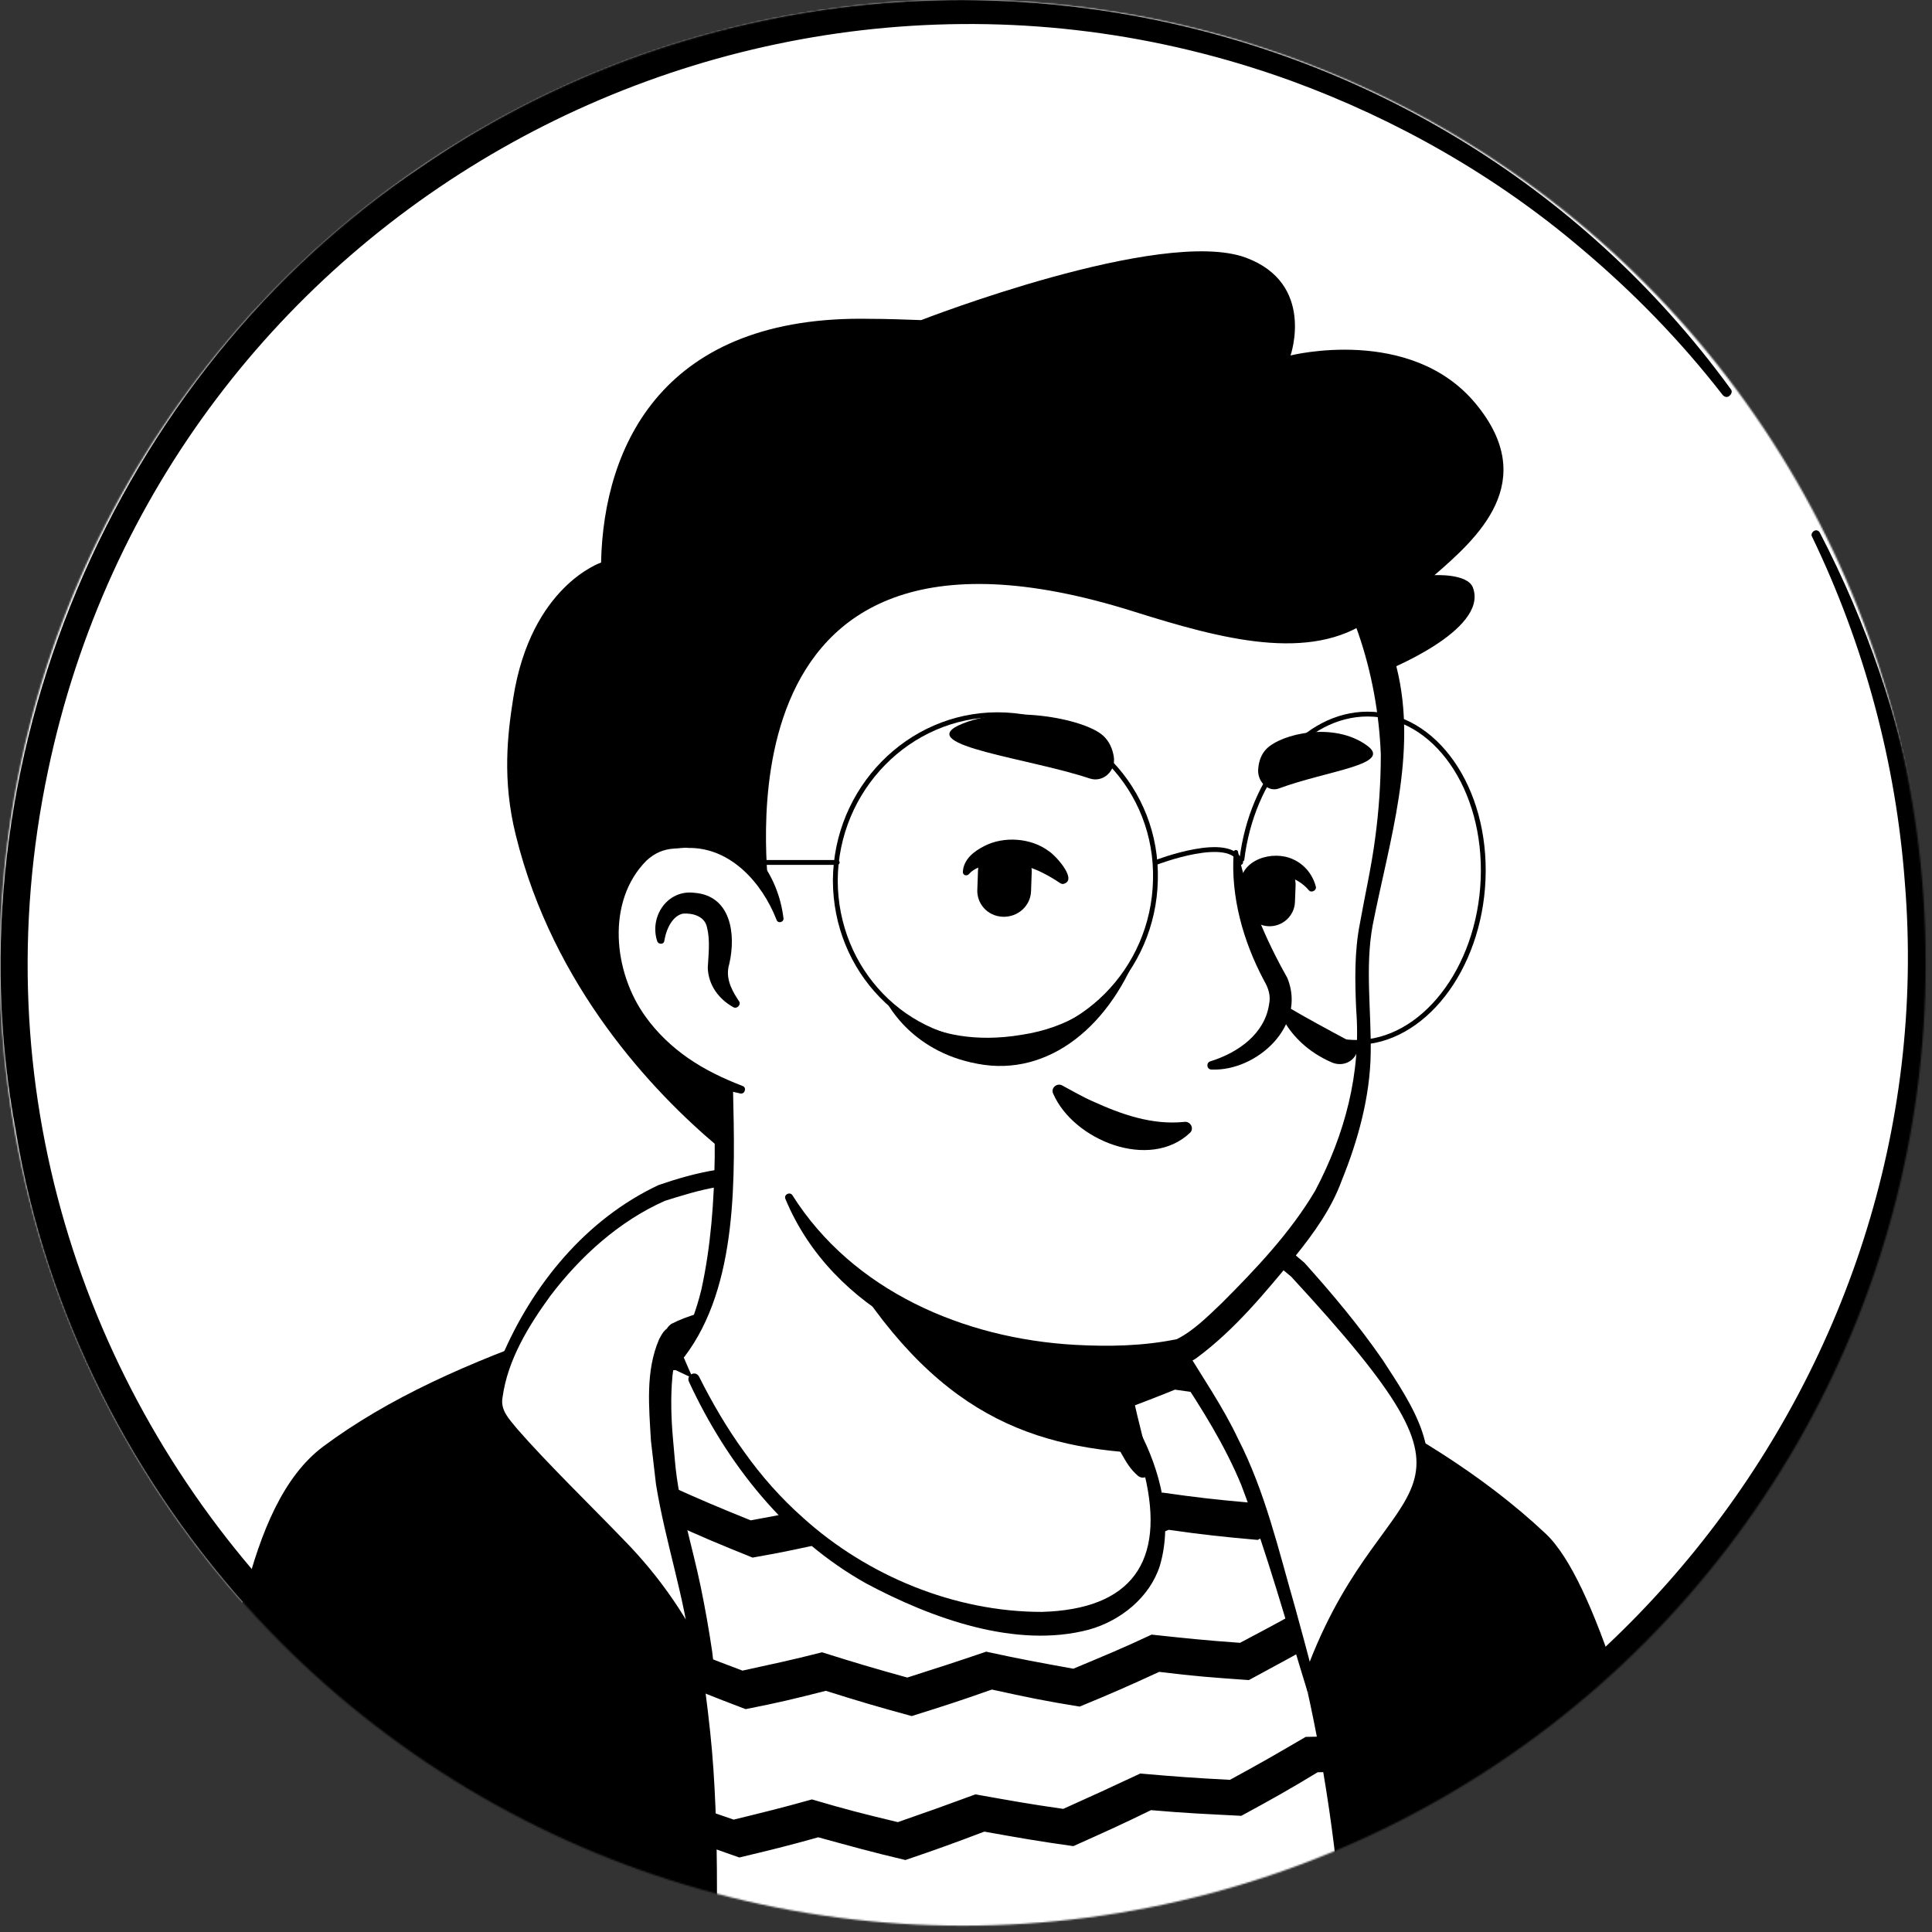 <svg width="1200" height="1200" viewBox="0 0 1200 1200" fill="none" xmlns="http://www.w3.org/2000/svg">
<rect x="0" y="0" width="1200" height="1200" fill="#333333" stroke="none"/>
<mask id="mask0_409_3640" style="mask-type:alpha" maskUnits="userSpaceOnUse" x="0" y="0" width="1197" height="1197">
<circle cx="598.033" cy="598.033" r="598.033" fill="#D9D9D9"/>
</mask>
<g mask="url(#mask0_409_3640)">
<rect width="1200" height="1200" fill="white"/>
<path d="M1130.2 330.588C1368.24 789.02 949.804 1306.27 450.981 1180C227.059 1124.31 47.059 930.196 9.804 702.353C-32.549 475.686 69.804 232.157 261.177 103.922C523.53 -76.47 887.059 -16.47 1074.9 241.569C1076.08 242.745 1075.69 244.706 1074.12 245.883C1072.94 247.059 1070.98 246.667 1069.8 245.098C1043.92 211.765 1014.51 181.569 982.353 154.51C929.412 109.412 867.451 74.118 801.961 50.196C468.628 -70.588 102.745 130.196 29.804 478.824C-52.549 869.412 279.608 1229.02 675.686 1175.29C981.177 1136.86 1208.24 854.902 1183.14 548.235C1177.65 474.118 1158.04 400.785 1125.49 333.334C1124.71 332.157 1125.49 330.588 1126.67 329.804C1127.84 329.02 1129.41 329.412 1130.2 330.588Z" fill="black"/>
<path d="M925.883 1091.76C923.138 1093.73 920.001 1095.69 917.256 1097.65C914.118 1099.61 911.373 1101.57 908.236 1103.14C905.491 1104.71 903.138 1106.27 900.393 1107.84C900.001 1108.24 899.609 1108.24 899.216 1108.63C890.197 1114.12 880.785 1119.22 871.373 1123.92C868.628 1125.49 865.491 1127.06 862.746 1128.24C862.746 1128.24 862.354 1128.63 861.962 1128.63C858.824 1130.2 855.687 1131.76 852.55 1133.33C846.275 1136.47 839.609 1139.22 833.334 1141.96C830.197 1143.53 826.667 1144.71 823.53 1145.88C820.393 1147.06 816.864 1148.63 813.726 1149.8C810.589 1150.98 807.06 1152.55 803.922 1153.73C803.922 1153.73 803.922 1153.73 803.53 1153.73C800.393 1154.9 796.864 1156.08 793.726 1157.25C786.667 1159.61 779.216 1161.96 772.158 1164.31C769.805 1165.1 767.06 1165.88 764.707 1166.67C757.256 1169.02 749.805 1170.98 742.354 1172.55C739.609 1173.33 736.864 1173.73 733.726 1174.51C726.667 1176.08 719.216 1177.65 712.158 1179.22C710.589 1179.61 709.413 1179.61 707.844 1180C705.491 1180.39 702.746 1180.78 700.393 1181.18C696.864 1181.57 693.726 1182.35 690.197 1182.74C688.628 1183.14 687.06 1183.14 685.491 1183.53C683.53 1183.92 681.177 1184.31 678.824 1184.31C672.55 1185.1 665.883 1185.88 659.609 1186.67C657.648 1187.06 655.295 1187.06 653.334 1187.45H652.942C650.197 1187.84 647.452 1187.84 644.707 1188.24C641.962 1188.63 639.217 1188.63 636.471 1188.63C634.903 1188.63 632.942 1189.02 631.373 1189.02C628.236 1189.02 625.491 1189.41 622.746 1189.41C618.824 1189.41 615.295 1189.8 611.373 1189.8C607.452 1189.8 603.922 1189.8 600.001 1189.8C597.256 1189.8 594.511 1189.8 591.766 1189.8C426.275 1187.45 277.648 1117.25 171.373 1005.88C171.373 1005.88 171.373 1005.49 170.981 1005.49C159.216 994.902 169.413 938.431 216.864 902.745C276.471 857.647 419.217 829.412 419.217 829.412C419.217 829.412 474.511 820.392 679.609 863.137C799.609 888.235 890.981 924.706 941.962 1023.53C952.55 1043.92 963.138 1075.29 925.883 1091.76Z" fill="white"/>
<path d="M680.785 858.823C756.079 874.118 836.471 890.588 898.432 940.392C919.216 957.255 932.942 981.961 944.315 1005.88C949.805 1017.65 955.295 1029.8 959.609 1042.75C961.962 1051.37 965.491 1061.18 963.53 1071.37C963.138 1074.12 960.785 1077.65 958.824 1079.61C949.805 1088.63 940.001 1094.12 930.197 1101.18C872.55 1141.18 806.275 1169.41 737.648 1184.31C584.707 1217.65 419.216 1191.76 284.707 1111.37C240.001 1084.31 198.824 1051.37 163.53 1012.55C159.609 1007.84 159.609 1000 159.609 994.902C160.001 983.137 163.138 971.765 167.06 961.176C176.471 936.863 188.628 912.549 209.413 895.686C224.315 885.49 240.393 876.863 256.864 869.804C308.628 847.843 363.138 832.549 419.216 826.274C423.922 825.882 424.707 832.549 420.001 833.333C366.275 844.314 312.942 860.784 263.138 883.137C245.099 892.157 225.883 900 211.373 914.118C197.648 929.02 187.844 947.451 180.001 966.274C174.903 977.647 171.373 995.686 172.942 1004.71C197.648 1034.12 226.667 1060 258.04 1082.35C429.805 1202.35 690.589 1210.2 873.334 1110.2C889.805 1101.18 905.883 1090.98 921.177 1080.39C928.628 1075.29 936.471 1070.98 942.354 1065.1C942.746 1064.71 942.354 1065.1 942.354 1065.49C942.354 1065.88 941.962 1066.27 941.962 1066.27C942.354 1061.57 940.785 1055.29 938.824 1049.02C931.765 1026.27 920.393 1002.35 908.236 981.569C889.02 950.588 856.471 930.98 823.53 915.294C800.785 904.706 776.864 896.471 752.55 888.627C728.236 880.784 703.53 874.118 678.824 868.235C672.55 866.667 674.511 857.647 680.785 858.823Z" fill="black"/>
<path d="M349.41 825.881C349.41 825.881 406.665 803.136 417.254 802.352L418.038 811.372C418.038 811.372 372.548 830.979 369.803 834.117C367.45 836.862 349.41 825.881 349.41 825.881Z" fill="#7E5D6D"/>
<path d="M1056.08 1334.9H64.312C64.312 1334.9 90.194 1150.98 150.194 1021.57C195.292 923.529 283.135 860.784 362.351 832.549C384.704 824.706 401.959 816.078 418.037 811.764C418.037 812.549 490.194 800 548.625 806.666C639.998 816.862 733.331 847.843 734.508 847.451C785.096 860.784 847.057 898.431 936.861 973.725C1038.04 1058.43 1056.08 1334.9 1056.08 1334.9Z" fill="white"/>
<mask id="mask1_409_3640" style="mask-type:alpha" maskUnits="userSpaceOnUse" x="64" y="804" width="993" height="531">
<path d="M1056.08 1334.9H64.311C64.311 1334.9 90.194 1150.98 150.194 1021.57C195.292 923.529 283.135 860.784 362.351 832.549C384.704 824.706 401.959 816.078 418.037 811.764C418.037 812.549 490.194 800 548.625 806.666C639.998 816.862 733.331 847.843 734.508 847.451C785.096 860.784 847.057 898.431 936.86 973.725C1038.04 1058.43 1056.08 1334.9 1056.08 1334.9Z" fill="white"/>
</mask>
<g mask="url(#mask1_409_3640)">
<path d="M268.234 802.744C289.803 803.528 300.783 803.921 322.352 803.528C341.567 814.901 350.979 820.391 370.587 830.979C390.587 829.803 400.783 829.019 420.783 826.666C440.783 836.078 450.587 840.783 470.587 849.803C490.979 846.666 501.175 844.705 521.175 840.783C541.567 848.627 552.155 852.156 572.548 858.823C592.94 853.725 603.136 850.587 623.528 844.705C644.704 850.195 655.293 852.94 676.469 857.646C696.861 850.195 707.057 846.666 727.45 838.43C749.018 841.96 759.999 843.529 781.567 846.274C801.567 836.862 811.763 832.156 831.763 821.96C853.724 823.136 864.705 823.529 886.665 823.921C906.273 812.156 916.077 806.274 935.685 794.117C960.391 792.156 972.548 790.979 997.253 788.234C995.293 797.646 994.508 802.352 992.94 811.764C972.548 814.117 961.959 815.293 941.567 816.862C921.567 829.411 911.763 835.685 891.371 847.45C869.018 847.45 858.038 847.058 835.685 845.881C815.293 856.077 805.097 861.176 784.705 870.587C762.744 867.842 751.763 866.274 729.803 863.136C709.41 871.372 698.822 875.293 678.43 882.352C656.861 877.646 646.273 874.901 625.097 869.411C604.704 875.293 594.116 878.43 573.724 883.529C552.94 876.47 542.352 872.94 521.567 865.097C501.175 869.019 490.979 870.979 470.195 874.117C449.803 865.097 439.999 860.783 419.606 850.979C399.214 852.94 389.018 853.725 369.018 854.901C349.41 844.313 339.606 838.823 320.391 827.058C302.352 827.058 293.332 827.058 275.293 826.274C272.548 817.254 270.979 812.548 268.234 802.744Z" fill="black"/>
<path d="M262.745 902.353C284.314 902.745 294.902 902.745 316.863 901.961C336.471 912.941 346.275 918.039 365.882 928.235C385.882 926.667 395.686 925.49 415.686 922.745C435.686 931.765 445.882 936.079 466.275 944.314C486.275 940.784 496.078 938.431 516.471 934.118C537.255 941.177 547.843 944.706 568.627 950.981C588.627 945.098 598.824 942.353 618.824 935.686C640 940.784 650.98 943.137 672.157 947.451C692.157 939.608 701.961 935.686 721.961 927.059C743.922 930.196 754.51 931.373 776.471 933.333C796.078 923.53 805.882 918.432 825.49 907.843C847.451 908.628 858.824 908.628 880.784 908.235C900 896.471 909.412 890.196 928.627 877.647C953.333 875.294 965.882 874.118 990.588 870.588C989.02 880 988.627 884.706 987.059 893.726C966.274 896.471 956.078 897.647 935.686 899.608C916.078 912.549 906.667 918.824 887.059 930.98C864.706 931.373 853.333 931.373 830.98 930.588C810.98 941.177 801.176 946.275 781.176 956.471C759.216 954.51 747.843 953.333 725.882 950.196C705.882 958.824 695.686 962.745 675.294 970.588C653.725 966.275 642.745 963.922 621.176 958.824C600.784 965.49 590.98 968.235 570.588 974.118C549.412 967.843 538.824 964.314 518.039 957.255C497.647 961.569 487.843 963.922 467.451 967.451C447.059 959.216 436.471 954.902 416.078 945.49C396.078 947.843 385.882 949.02 365.882 950.981C345.882 940.784 336.078 935.294 316.471 924.314C298.431 924.706 289.412 925.098 271.765 924.706C267.843 916.079 266.275 911.373 262.745 902.353Z" fill="black"/>
<path d="M257.253 1000.39C278.43 999.999 289.41 999.607 310.979 998.823C330.587 1009.41 340.783 1014.51 360.783 1023.92C380.391 1021.57 390.195 1020.39 409.802 1017.25C430.195 1025.88 440.391 1029.8 461.175 1037.65C480.783 1033.33 490.587 1031.37 510.587 1026.27C531.763 1032.94 542.351 1036.08 563.528 1041.96C583.136 1035.69 592.94 1032.55 612.548 1025.88C634.116 1030.59 645.097 1032.55 666.665 1036.47C686.273 1028.23 696.077 1024.31 715.293 1015.29C737.253 1017.65 748.234 1018.82 770.195 1020.39C789.41 1010.2 799.214 1005.1 818.038 994.117C840.391 994.117 851.371 994.117 873.724 993.332C892.548 981.176 901.959 974.901 920.391 962.352C945.097 959.607 957.646 958.038 982.351 954.117C981.175 963.136 980.783 967.842 979.998 977.254C959.214 980.391 949.018 981.96 928.234 984.313C909.41 997.254 899.606 1003.92 880.783 1016.08C858.038 1016.86 846.665 1017.25 824.312 1016.86C804.704 1027.84 795.293 1032.94 775.685 1043.53C753.332 1041.96 742.351 1041.18 719.999 1038.43C700.391 1047.45 690.587 1051.76 670.587 1060C648.626 1056.47 637.646 1054.12 616.077 1049.41C596.077 1056.47 586.273 1059.61 566.273 1065.88C544.704 1060 534.116 1056.86 512.94 1050.2C492.94 1055.29 483.136 1057.65 463.136 1061.57C442.351 1053.72 431.763 1049.41 411.371 1040.78C391.371 1043.92 381.567 1045.1 361.567 1047.45C341.175 1037.65 331.371 1032.55 311.371 1021.96C293.724 1022.74 284.704 1023.14 267.057 1023.53C262.744 1014.51 261.175 1009.8 257.253 1000.39Z" fill="black"/>
<path d="M251.371 1098.04C272.548 1097.25 283.136 1096.47 304.312 1094.9C324.312 1105.1 334.508 1109.8 354.901 1118.82C374.116 1116.08 383.92 1114.51 403.528 1110.98C424.312 1119.21 434.9 1123.14 455.685 1130.2C474.901 1125.49 484.704 1123.14 504.312 1117.65C525.489 1123.92 536.469 1126.67 557.646 1131.76C576.861 1125.1 586.665 1121.57 605.881 1114.51C627.842 1118.43 638.43 1120.39 660.391 1123.53C679.606 1114.9 689.018 1110.59 708.234 1101.57C730.587 1103.53 741.567 1104.31 763.92 1105.49C782.744 1095.29 792.155 1089.8 810.979 1078.82C833.332 1078.43 844.704 1078.04 867.057 1076.86C885.489 1064.71 894.508 1058.43 912.548 1045.49C937.646 1042.35 950.195 1040.39 974.901 1036.08C974.116 1045.1 974.116 1049.8 973.332 1058.82C952.548 1062.35 942.351 1063.92 921.567 1066.67C903.136 1080 893.724 1086.27 875.293 1098.82C852.548 1100 841.175 1100.39 818.43 1100.78C799.606 1112.16 789.802 1117.65 770.979 1127.84C748.626 1126.67 737.253 1126.27 714.901 1124.31C695.685 1133.72 685.881 1138.04 666.665 1146.67C644.312 1143.53 633.332 1141.57 611.371 1137.65C591.763 1145.1 581.959 1148.63 562.351 1155.29C540.783 1150.2 529.802 1147.06 508.234 1141.18C488.626 1146.67 478.822 1149.02 459.214 1153.72C438.038 1146.27 427.45 1142.74 406.273 1134.51C386.665 1138.04 376.861 1139.61 357.253 1142.35C336.469 1132.94 326.273 1128.23 306.273 1118.04C288.626 1119.61 279.999 1120 262.351 1120.78C258.038 1111.76 255.685 1107.06 251.371 1098.04Z" fill="black"/>
<path d="M245.879 1194.51C266.664 1192.94 277.252 1192.16 298.428 1189.8C318.821 1199.21 329.017 1203.92 349.801 1212.55C369.017 1209.41 378.428 1207.45 397.644 1203.53C418.821 1210.98 429.409 1214.9 450.585 1221.57C469.801 1216.47 479.213 1213.72 498.036 1207.84C519.605 1213.33 530.585 1216.08 552.154 1220.78C570.977 1213.72 580.389 1210.19 599.605 1202.35C621.566 1205.88 632.546 1207.45 654.899 1210.19C673.723 1201.18 682.742 1196.86 701.566 1187.45C723.919 1189.02 735.291 1189.41 757.644 1190.19C776.075 1179.61 785.095 1174.12 803.526 1162.74C826.272 1161.96 837.252 1161.57 859.997 1160C877.644 1147.45 886.664 1141.18 904.311 1128.23C929.409 1124.7 941.958 1122.74 967.056 1118.04C966.664 1127.06 966.664 1131.37 966.272 1140.39C945.487 1144.31 935.291 1145.88 914.507 1149.02C896.468 1162.35 887.448 1169.02 869.409 1181.57C846.664 1183.53 834.899 1183.92 812.154 1184.7C793.723 1196.08 784.311 1201.96 765.879 1212.55C743.134 1212.16 731.762 1211.76 709.017 1210.19C690.193 1220 680.781 1224.31 661.958 1233.33C639.605 1230.59 628.232 1229.02 605.879 1225.49C586.664 1233.33 577.252 1236.86 558.036 1243.92C536.075 1239.21 525.095 1236.47 503.134 1230.98C483.919 1236.86 474.115 1239.61 454.899 1244.7C433.33 1238.04 422.742 1234.51 401.174 1226.67C381.958 1230.59 372.154 1232.55 352.938 1235.69C332.154 1227.06 321.566 1222.35 300.781 1212.94C283.526 1214.9 274.899 1215.69 257.644 1216.86C252.938 1208.23 250.585 1203.53 245.879 1194.51Z" fill="black"/>
</g>
<path d="M1063.53 1341.57C769.018 1342.35 354.9 1345.49 64.704 1344.71C58.822 1344.71 53.724 1339.22 54.9 1333.33C69.018 1249.02 88.626 1166.27 116.861 1085.49C146.273 999.216 187.449 932.549 263.135 879.216C298.037 854.118 337.253 836.471 377.253 822.353C390.194 817.255 403.527 811.765 417.645 807.843L421.567 810.588V810.196C421.567 808.235 417.645 807.059 418.822 807.451V807.059C419.214 806.274 419.998 805.882 420.39 805.098C424.704 800.392 430.978 798.823 437.253 798.431C443.92 797.647 450.586 796.863 457.645 796.078C484.704 792.941 512.155 792.157 539.606 794.902C567.057 798.039 593.331 803.137 619.998 809.02C658.429 817.647 696.469 830.196 734.116 841.569L735.292 841.961H735.684C735.684 841.961 736.076 841.961 735.684 841.961C735.684 841.961 735.292 841.961 734.9 841.961C734.508 841.961 734.116 841.961 733.723 842.353H736.469C788.233 856.078 832.939 885.882 876.076 916.863C897.253 932.549 918.037 948.627 938.429 965.49C959.606 981.961 976.076 1004.71 989.018 1028.24C1014.51 1074.9 1030.19 1126.27 1042.35 1177.65C1053.33 1225.88 1061.17 1274.9 1066.27 1323.92L1066.66 1329.02L1067.06 1331.37V1332.55C1066.27 1336.08 1065.1 1339.61 1063.53 1341.57ZM1048.63 1327.84C1047.06 1329.41 1045.49 1332.55 1045.88 1334.51V1334.12V1332.94V1330.59C1039.21 1254.9 1026.66 1179.22 1003.14 1107.06C987.057 1060 966.272 1010.2 927.057 978.431C887.449 945.49 846.272 912.941 801.567 887.059C779.214 874.51 756.076 863.137 732.155 856.863L738.037 856.47C737.253 857.255 733.723 857.255 733.331 856.863C710.194 852.157 678.429 840 655.684 832.549C623.92 821.961 590.978 816.471 557.645 813.725C524.704 810.588 491.763 813.333 459.214 816.863C452.547 817.647 445.88 818.039 439.606 818.823C432.547 820.392 425.096 820 418.822 814.902C418.822 814.902 418.822 814.902 418.429 814.902H418.037C418.822 815.294 414.9 814.118 415.292 812.157V811.765L419.214 814.51C405.88 818.039 393.331 824.314 379.998 829.412C367.057 834.902 353.724 839.216 340.782 845.098C290.194 867.843 243.92 901.569 207.449 943.921C170.194 985.882 148.233 1037.65 130.586 1090.59C104.312 1170.2 86.273 1253.33 74.508 1336.08L64.704 1324.71C349.018 1325.1 759.998 1326.27 1048.63 1327.84Z" fill="black"/>
<path d="M258.429 1334.9L240.782 1189.41" stroke="#544D4D" stroke-width="3" stroke-miterlimit="10" stroke-linecap="round" stroke-linejoin="round"/>
<path d="M943.529 1140C943.529 1140 931.764 1168.63 935.293 1197.25C938.823 1225.88 949.019 1267.84 934.509 1334.9" stroke="#544D4D" stroke-width="3" stroke-miterlimit="10" stroke-linecap="round" stroke-linejoin="round"/>
<path d="M349.411 825.882C356.862 823.529 369.803 825.882 373.725 832.549C389.019 857.647 425.882 930.98 441.176 1076.47C453.333 1190.2 434.901 1394.9 434.901 1394.9L54.117 1376.86C54.117 1376.86 93.725 1235.69 127.058 1106.27C145.097 1036.47 150.98 935.686 200.784 898.431C240.784 868.627 290.588 846.274 349.411 825.882Z" fill="black"/>
<path d="M743.922 849.804C743.922 849.804 865.099 1077.65 829.805 1381.96H1091.37C1091.37 1381.96 1081.96 1348.63 1049.02 1208.63C1020 1086.27 990.589 981.176 960.001 952.549C880.001 877.255 766.667 840 766.667 840C766.667 840 753.726 846.275 743.922 849.804Z" fill="black"/>
<path d="M743.921 849.804L734.509 847.059C734.509 847.059 748.235 840.392 754.117 836.471L757.646 834.51C757.646 834.51 776.47 843.137 783.136 846.274C789.803 849.412 759.999 863.922 759.999 863.922C759.999 863.922 745.097 850.196 743.921 849.804Z" fill="#7E5D6D"/>
<path d="M436.862 1040C436.862 1040 423.529 1001.96 393.333 968.236C365.49 936.863 314.509 888.236 310.98 877.255C308.627 869.804 311.764 856.079 318.823 840C333.725 805.883 367.058 761.177 410.98 741.177C517.646 703.53 534.117 770.588 535.686 791.765C536.078 797.647 418.823 823.137 419.215 829.02V829.412C419.215 829.412 401.176 835.294 414.117 925.098C417.254 947.059 430.98 985.49 436.862 1040Z" fill="white"/>
<path d="M438.039 1045.88C435.293 1046.27 431.764 1044.31 430.98 1041.57L430.588 1040.78L430.195 1039.61C421.96 1018.82 410.588 999.216 396.862 981.569C369.019 947.059 334.509 919.216 307.842 883.529C307.058 882.353 306.274 881.176 305.882 879.608C302.352 867.451 307.45 854.51 311.372 843.529C330.588 798.039 363.921 757.255 409.019 736.078C420.392 732.157 432.548 728.627 444.705 726.667C469.019 722.353 497.254 723.529 517.254 740.392C532.548 753.333 540.392 772.157 542.352 791.765C542.744 795.686 538.823 798.431 536.078 800C501.176 813.333 460.392 819.608 425.49 832.549C425.097 832.941 424.313 832.941 424.313 833.333C424.313 833.333 424.313 833.333 425.097 832.549C425.49 831.765 426.274 830.588 426.274 829.412C426.274 828.627 426.274 829.804 426.274 829.804L422.352 835.294C422.744 835.294 423.137 834.902 423.137 834.902C423.137 834.902 422.744 835.294 422.744 835.686C419.215 841.176 418.431 848.235 417.646 854.902C416.47 867.843 416.862 881.176 418.039 894.118L419.215 907.451C421.568 934.51 429.803 959.216 435.293 985.882C438.039 999.216 440.392 1012.55 442.352 1025.88C442.744 1028.63 443.137 1032.16 443.137 1035.29C441.568 1038.82 439.607 1042.35 438.039 1045.88ZM435.686 1034.12C434.509 1032.55 432.156 1031.37 430.588 1031.37C430.195 1031.37 429.803 1030.98 429.803 1030.59L429.411 1027.45C425.097 991.765 413.333 958.039 407.45 921.961C406.666 915.294 405.097 901.569 404.313 894.902C403.137 874.118 400.784 851.765 409.411 831.765C411.372 828.235 412.548 825.49 417.254 823.529L412.941 829.412C412.941 829.02 412.941 828.627 412.941 828.627C412.941 826.274 415.293 823.529 416.862 822.353C427.45 816.863 438.823 814.51 450.195 810.98C475.293 803.529 507.45 796.863 531.372 787.451C531.372 787.451 531.372 787.451 530.588 788.235L530.195 788.627C529.803 789.02 529.411 789.804 529.411 790.588C529.411 790.98 529.411 791.765 529.411 791.765C528.235 775.686 521.176 758.823 508.627 748.627C491.372 734.118 467.45 733.725 445.882 737.255C435.293 738.823 421.568 743.137 412.941 745.882C384.705 758.431 360.784 780 341.96 804.706C328.235 823.529 315.293 844.706 312.156 867.843C310.588 876.078 316.47 881.569 321.176 887.451C339.215 908.235 368.235 936.471 387.45 956.471C409.803 979.216 428.627 1006.27 441.176 1035.29L441.568 1036.08C441.568 1034.9 438.039 1033.33 435.686 1034.12Z" fill="black"/>
<path d="M812.547 1052.16C812.547 1052.16 786.273 950.195 773.331 917.646C760.39 885.49 736.076 849.019 734.9 847.058C697.645 786.666 698.822 760.392 710.978 749.803C723.135 739.215 752.547 741.176 806.665 788.627C816.469 799.607 874.9 865.49 881.175 901.568C884.704 921.568 873.724 935.686 858.822 956.47C843.527 977.646 824.704 1005.49 812.547 1052.16Z" fill="white"/>
<path d="M812.548 1052.16C799.215 1009.02 787.058 964.706 770.98 922.353C760.784 897.647 746.274 874.51 731.372 852.157C716.862 828.235 701.568 803.529 697.646 775.294C694.117 748.627 713.333 733.333 738.823 740C766.666 747.451 789.019 766.274 810.195 784.314C827.45 803.529 843.921 823.137 858.823 844.706C876.862 872.549 899.999 905.098 877.646 937.255C867.45 953.333 854.509 967.843 844.313 983.921C830.588 1005.1 819.999 1027.84 812.548 1052.16ZM812.548 1046.27C811.764 1044.31 810.587 1043.92 809.803 1042.75C810.98 1039.22 812.156 1035.69 813.333 1032.55C862.744 905.49 939.607 941.961 801.96 792.941C784.705 778.431 760.391 758.431 736.078 752.157C718.431 747.843 707.45 755.686 709.803 774.118C716.862 818.823 750.195 853.725 769.019 893.725C785.882 926.667 794.117 962.745 804.313 998.039C806.666 1006.67 812.94 1029.41 814.901 1037.65C815.686 1040.39 817.254 1046.27 818.038 1049.41V1049.8C817.254 1047.45 814.117 1045.88 812.548 1046.27Z" fill="black"/>
<path d="M717.644 963.138C709.409 1003.53 656.076 1027.84 566.272 991.373C472.939 953.726 432.546 863.922 422.35 837.255C477.644 733.726 439.213 661.961 439.213 661.961C566.664 650.981 678.037 800 678.037 800L695.292 873.726C696.86 880 699.997 885.491 704.703 889.412C712.939 903.922 722.743 937.255 717.644 963.138Z" fill="white"/>
<path d="M420.391 838.432C427.842 827.059 432.548 813.726 435.685 800.785C441.568 773.726 443.529 746.275 443.921 718.824V708.628C442.744 698.432 439.215 687.844 435.293 678.432C430.195 665.883 448.627 658.04 454.509 670.589C455.293 672.157 455.293 674.903 455.293 676.471C456.47 729.804 458.823 798.432 425.097 842.746C422.744 845.099 418.038 841.569 420.391 838.432Z" fill="black"/>
<path d="M682.351 799.216C688.233 802.746 690.194 807.452 690.978 812.158C693.331 821.569 692.547 831.766 694.9 841.569C696.861 850.981 702.743 860.001 704.312 869.805C706.272 880.001 712.155 901.569 714.508 912.158C715.292 914.511 713.723 917.256 710.978 917.648C709.41 918.04 708.233 917.648 707.057 916.864C701.959 912.55 699.606 908.236 696.469 902.746C691.371 893.334 687.841 884.707 684.704 874.118C681.959 864.707 683.135 854.511 680.782 844.707C678.821 835.295 673.331 826.275 671.37 816.471C670.194 811.765 669.802 806.667 673.331 800.785C675.684 798.432 679.606 797.648 682.351 799.216Z" fill="black"/>
<path d="M710.587 902.745C635.685 898.824 574.509 875.294 514.901 769.02C565.097 813.334 624.313 830.196 686.666 838.04L694.901 874.118C696.47 880.392 705.882 898.824 710.587 902.745Z" fill="black"/>
<path d="M707.452 888.236C720.785 913.334 728.628 944.706 720.393 972.549C714.118 992.157 696.079 1006.67 676.471 1012.16C630.981 1024.31 578.432 1005.1 538.04 983.53C488.236 955.687 451.373 909.02 427.844 858.04C426.275 854.118 431.765 850.981 434.118 854.902C442.354 871.373 451.765 887.451 462.354 901.961C472.942 916.863 485.099 930.589 498.824 942.745C538.824 978.824 592.942 1001.18 647.06 1001.18C702.746 999.608 723.922 970.196 710.981 916.079C709.02 907.451 705.883 898.432 701.569 890.981C699.216 887.843 705.099 884.314 707.452 888.236Z" fill="black"/>
<path d="M859.215 417.255C866.274 450.196 869.803 476.863 850.587 564.706C831.764 652.157 877.646 670.196 769.019 810.196C724.705 867.451 617.254 851.373 530.195 792.157C500.783 772.157 488.234 720.785 466.274 684.314C449.019 655.687 441.176 685.49 418.431 660.785C387.45 627.059 350.195 559.216 368.627 439.216C398.431 244.706 552.548 221.961 666.666 243.53C781.568 265.49 840.391 330.588 859.215 417.255Z" fill="white"/>
<path d="M438.038 695.686C429.019 680.392 417.254 667.059 406.274 652.941C395.685 638.432 387.058 622.353 379.999 605.883C333.333 491.373 351.372 330.196 465.882 262.745C513.333 235.294 570.587 228.628 623.921 232.941C738.038 241.177 842.744 293.726 867.45 414.51C880.784 467.843 862.744 522.745 852.548 574.902C847.842 600.785 851.764 627.451 851.372 654.118C850.98 681.177 843.529 708.235 833.333 733.333C827.058 750.588 816.078 765.883 804.705 780C785.882 802.745 767.058 825.883 743.136 843.53C737.646 847.451 727.842 849.412 721.176 850.196C702.744 852.941 684.705 853.726 666.274 852.549C594.117 849.412 516.862 814.51 487.842 744.706C486.666 741.961 490.587 740 492.156 742.353C529.803 801.961 598.823 831.373 667.45 835.294C688.627 836.471 710.195 836.079 730.98 831.765C741.176 826.667 750.195 817.647 758.823 809.412C779.999 788.235 801.568 765.49 816.862 739.608C835.293 704.706 845.489 666.667 842.352 627.059C841.568 609.412 841.176 590.981 844.705 573.333C847.842 555.686 851.764 538.824 854.117 520.785C856.47 503.53 857.646 485.883 857.646 468.628C855.685 418.039 839.215 365.883 807.058 326.667C736.078 238.432 568.235 215.294 473.725 275.686C414.117 312.549 386.274 381.569 377.254 448.628C363.529 529.02 367.45 608.235 431.372 666.667L450.195 686.275C457.646 694.902 444.313 705.098 438.038 695.686Z" fill="black"/>
<path d="M484.311 570.98C484.311 570.98 472.155 512.157 414.9 519.215C365.488 525.49 348.233 643.921 460.39 676.863" fill="white"/>
<path d="M455.293 625.49C446.274 620.392 439.999 611.765 439.607 601.176C439.999 593.333 441.176 584.314 439.215 576.471C438.038 569.02 430.195 567.059 424.313 567.451C418.038 568.627 414.117 576.471 412.94 582.745C412.94 583.137 412.548 584.314 412.548 584.706C412.156 586.667 409.019 586.667 408.235 584.706C403.137 569.412 414.509 552.549 430.98 554.51C454.117 556.078 457.254 580.392 452.94 598.823C450.587 606.667 453.725 613.725 458.038 620.392L458.823 621.569C460.784 623.922 457.646 627.059 455.293 625.49Z" fill="black"/>
<path d="M769.018 529.412C774.9 557.255 785.881 583.137 799.606 607.451C811.763 637.255 780.39 665.49 752.547 664.313C749.41 664.313 749.018 660 751.763 659.215C769.41 653.725 785.488 641.961 788.234 623.921C789.41 618.431 787.841 613.725 785.096 609.019C772.155 584.706 764.312 556.862 766.273 529.412C766.273 527.451 769.018 527.451 769.018 529.412Z" fill="black"/>
<path d="M482.352 571.373C473.332 548.235 453.725 526.275 427.45 526.667C425.097 526.275 421.176 527.059 418.823 527.059C412.156 527.451 406.666 529.804 401.568 534.51C376.47 559.608 380.783 603.922 401.176 631.765C408.234 641.569 417.254 650.196 427.45 657.255C437.646 664.314 449.019 669.804 461.176 674.51C463.921 675.294 462.744 679.608 459.999 679.216C433.725 673.726 408.627 660.784 391.372 639.216C364.705 607.059 359.215 553.333 390.979 521.961C398.038 515.686 407.842 510.98 417.646 510.98C420.783 510.98 425.489 510.196 428.627 510.98C445.097 511.765 460.783 520 470.979 532.941C479.999 543.922 485.097 557.255 486.666 570.588C486.666 572.941 483.136 573.726 482.352 571.373Z" fill="black"/>
<path d="M739.216 703.529C714.118 727.451 666.667 708.235 654.118 679.216C652.549 675.686 656.471 672.549 659.608 674.117C666.275 677.647 672.157 681.176 678.432 683.921C696.471 692.157 715.294 698.823 735.294 696.863C739.216 696.078 741.961 700.784 739.216 703.529Z" fill="black"/>
<path d="M622.746 569.412C613.334 569.02 606.275 561.177 607.06 551.765L607.452 540.785C607.844 531.373 615.687 524.314 625.099 525.099C634.511 525.491 641.57 533.334 640.785 542.746L640.393 553.726C640.001 562.746 632.158 569.804 622.746 569.412Z" fill="black"/>
<path d="M787.843 575.295C779.215 574.903 772.549 567.452 772.941 558.824L773.333 548.628C773.725 540.001 781.176 533.334 789.803 533.726C798.431 534.119 805.098 541.57 804.705 550.197L804.313 560.393C803.921 569.02 796.47 575.687 787.843 575.295Z" fill="black"/>
<path d="M658.04 548.236C645.099 539.608 630.981 533.726 615.295 536.863C610.197 537.647 605.099 539.216 601.962 542.746C600.785 544.314 598.04 543.922 598.04 541.569C598.432 533.726 605.099 528.628 611.373 525.491C623.53 519.216 640.393 520.393 651.373 528.628C655.295 530.981 668.628 545.491 661.569 548.628C660.001 549.412 659.217 549.02 658.04 548.236Z" fill="black"/>
<path d="M770.197 550.197C770.197 533.726 790.589 527.844 803.138 533.726C810.197 536.863 815.295 543.138 817.256 550.589C818.04 552.942 814.511 554.903 812.942 552.942C806.275 545.099 794.903 541.177 785.883 545.883C783.138 547.452 782.746 548.628 781.962 550.197C781.962 558.04 770.589 557.648 770.197 550.197Z" fill="black"/>
<path d="M676.864 483.53C685.099 486.275 693.334 478.824 691.766 469.804C690.981 465.098 689.02 460.392 685.099 456.863C673.334 446.275 624.707 436.863 595.295 450.589C569.413 463.138 639.217 470.981 676.864 483.53Z" fill="black"/>
<path d="M794.12 489.804C787.453 492.157 780.394 485.098 781.571 476.863C781.963 472.549 783.532 468.236 786.669 465.098C796.081 455.687 828.237 448.236 848.63 462.745C866.277 474.902 824.708 478.432 794.12 489.804Z" fill="black"/>
<path d="M890.98 357.254C917.647 334.117 956.863 299.215 916.47 250.588C876.078 201.96 801.568 220.784 801.568 220.784C801.568 220.784 817.255 176.078 773.725 160C721.176 140.784 572.157 198.823 572.157 198.823C561.176 198.431 550.588 198.039 540.784 198.039C412.157 195.294 374.902 276.47 373.333 349.411C373.333 349.411 329.804 363.921 318.823 433.333C315.294 455.686 311.765 484.313 320.392 518.823C343.529 612.941 405.882 678.431 445.49 711.764C460.392 700.784 434.118 685.49 436.078 667.451C350.98 625.882 369.412 525.098 414.902 519.215C449.804 514.902 468.235 535.294 476.863 551.764C480.392 556.47 433.333 294.117 704.706 380C758.431 396.862 813.725 411.764 851.372 384.705C855.686 392.941 858.431 402.745 859.216 417.254C859.216 417.254 924.706 391.764 914.902 365.098C911.765 356.078 890.98 357.254 890.98 357.254Z" fill="black"/>
<path d="M791.766 620C791.766 620 796.472 646.667 827.452 660C835.296 663.138 843.531 658.04 843.531 649.412C843.139 649.412 793.727 623.138 791.766 620Z" fill="black"/>
<path d="M549.413 620.001C549.413 620.001 563.923 652.942 607.452 660.785C650.982 669.02 690.59 637.648 709.021 585.099C709.021 585.099 694.119 633.726 634.511 642.746C575.688 652.55 549.413 620.001 549.413 620.001Z" fill="black"/>
<path d="M717.65 546.667C716.474 602.746 671.376 647.844 616.866 647.844C562.356 647.844 518.827 602.746 518.827 546.667C519.219 490.197 564.317 443.922 619.611 443.922C674.905 443.922 719.219 490.197 717.65 546.667Z" stroke="black" stroke-width="3" stroke-miterlimit="10" stroke-linecap="round" stroke-linejoin="round"/>
<path d="M771.374 533.726C777.649 483.138 810.59 443.53 849.413 443.53C891.374 443.53 923.531 489.804 921.178 546.275C918.825 602.353 883.531 647.451 842.354 647.451C827.06 647.451 813.335 641.569 801.962 630.981" stroke="black" stroke-width="3" stroke-miterlimit="10" stroke-linecap="round" stroke-linejoin="round"/>
<path d="M520.001 535.687H464.315" stroke="black" stroke-width="3" stroke-miterlimit="10" stroke-linecap="round" stroke-linejoin="round"/>
<path d="M718.041 535.687C718.041 535.687 764.707 517.648 770.59 535.687" stroke="black" stroke-width="3" stroke-miterlimit="10" stroke-linecap="round" stroke-linejoin="round"/>
</g>
</svg>
